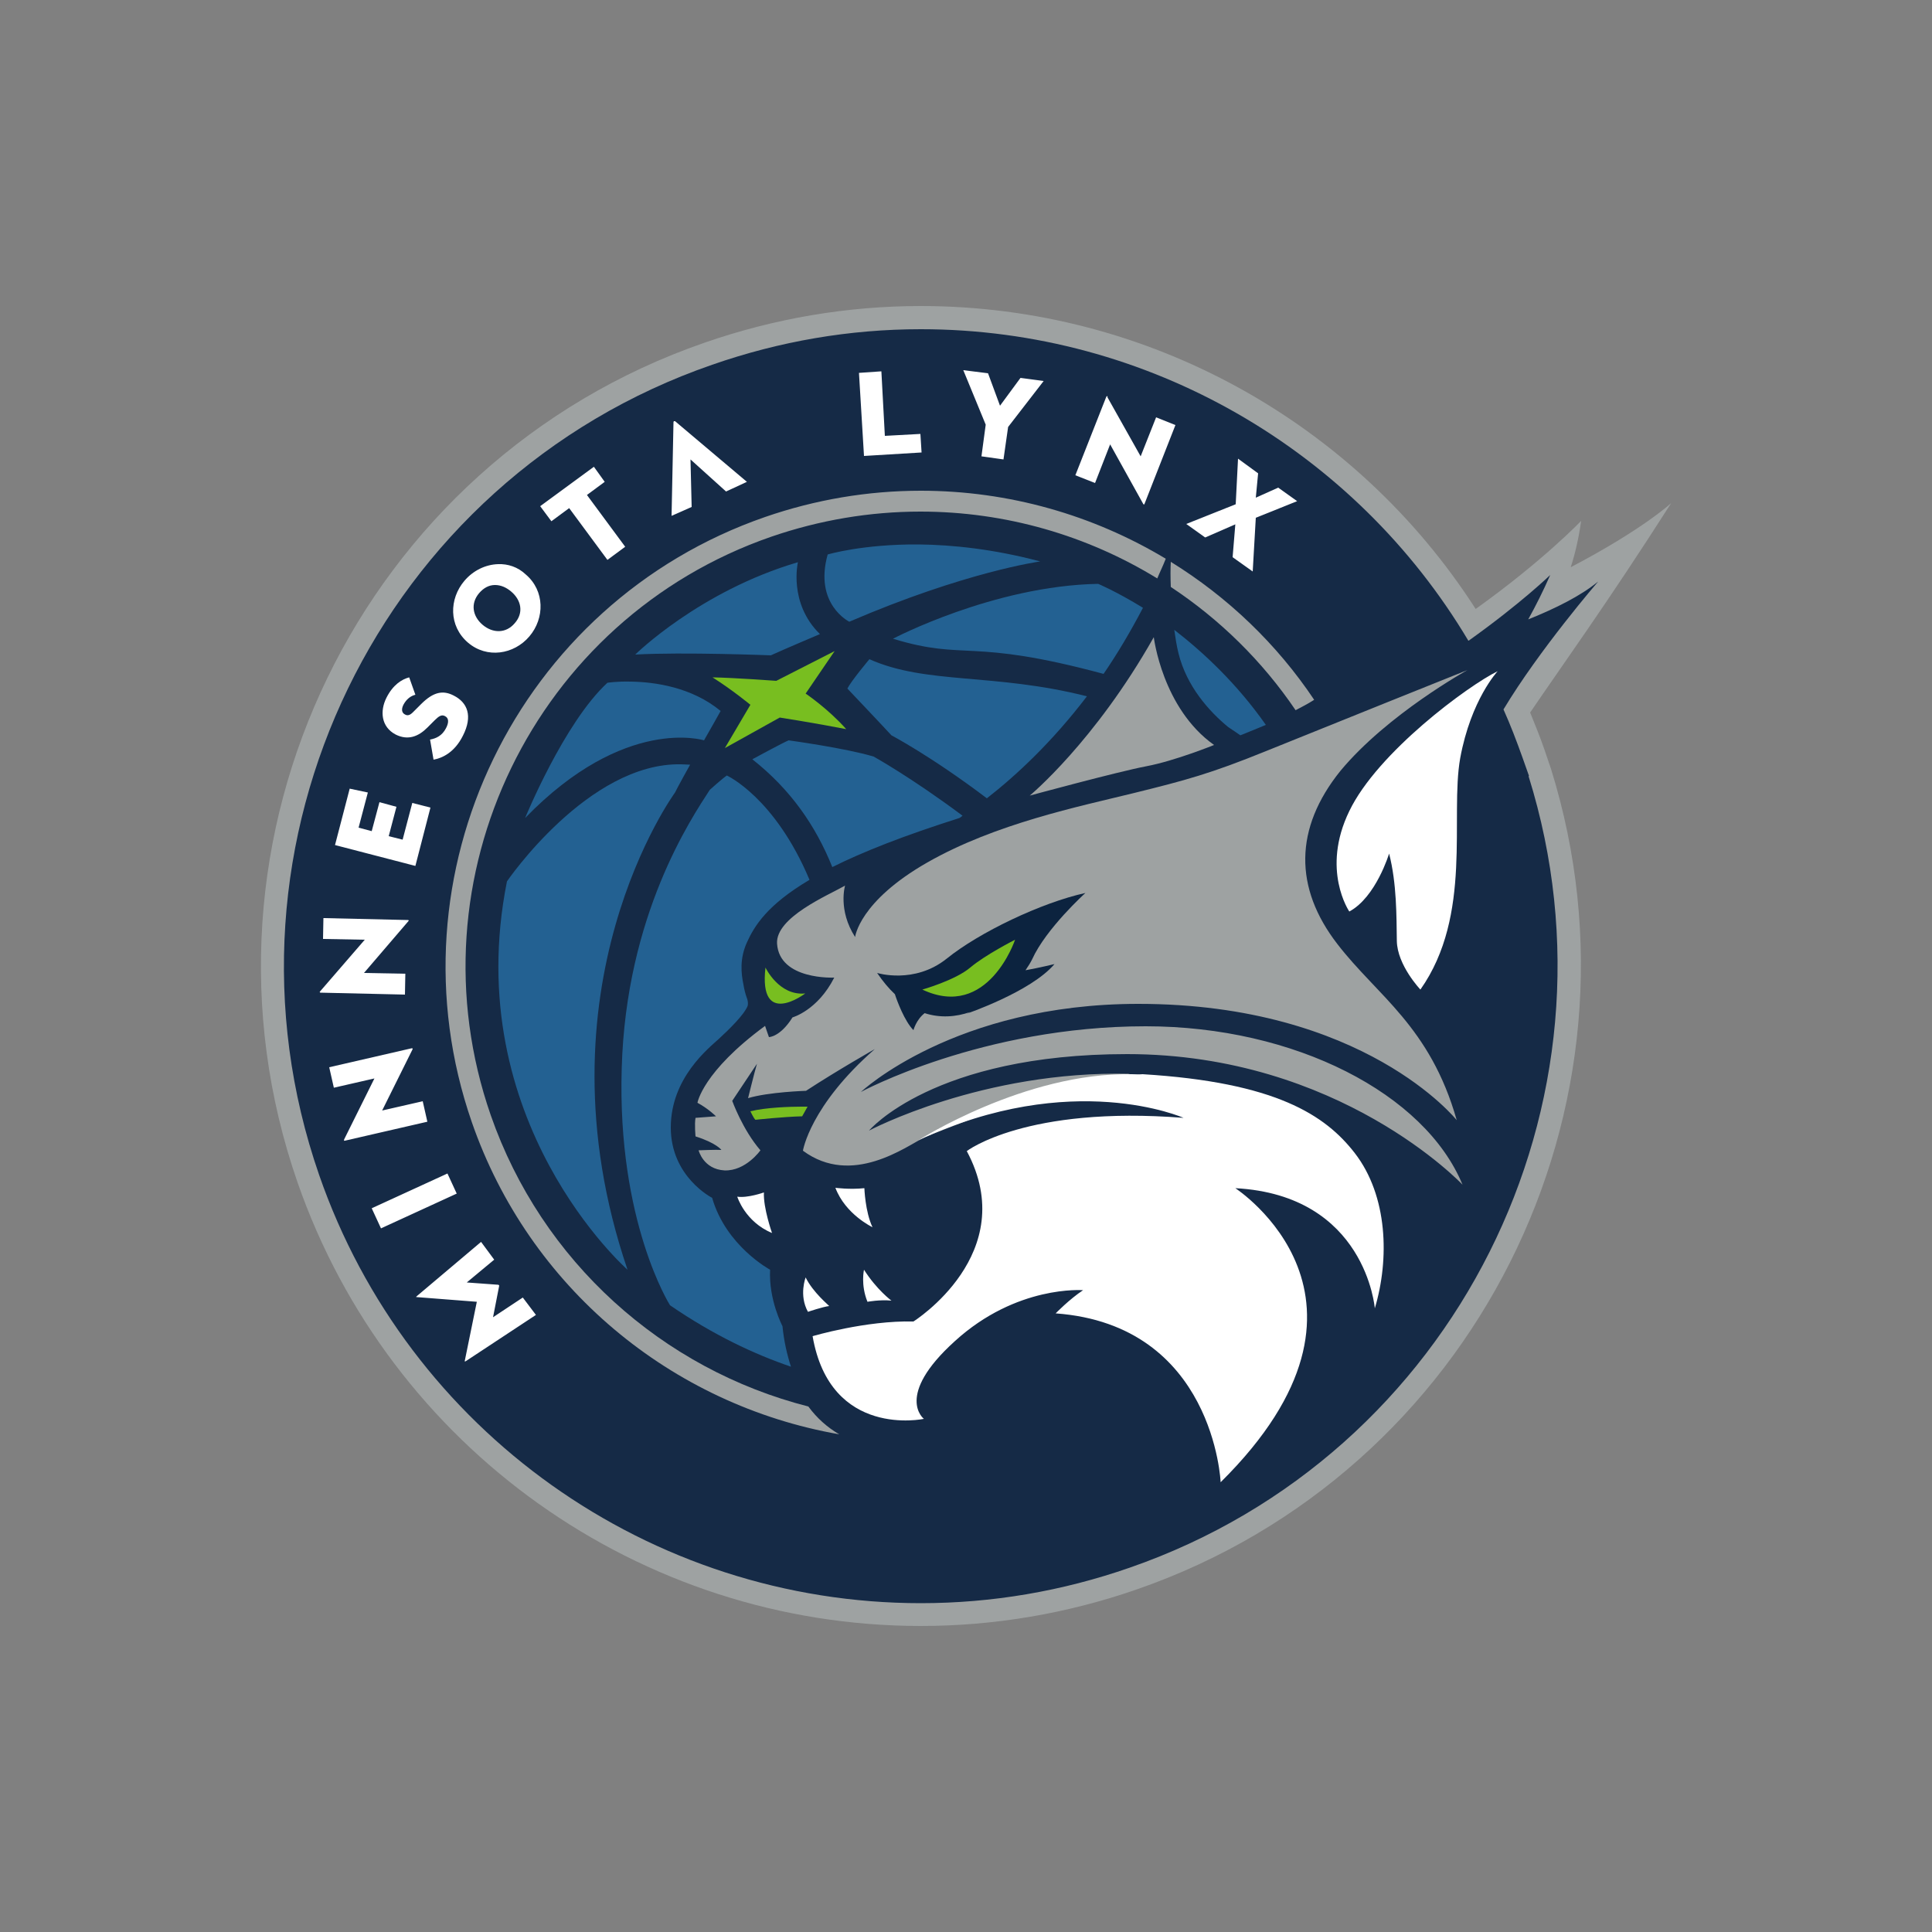 <?xml version="1.0" encoding="utf-8"?>
<!-- Generator: Adobe Illustrator 19.0.0, SVG Export Plug-In . SVG Version: 6.00 Build 0)  -->
<svg version="1.1" id="Layer_1" xmlns="http://www.w3.org/2000/svg" xmlns:xlink="http://www.w3.org/1999/xlink" x="0px" y="0px"
	 viewBox="0 0 500 500" style="enable-background:new 0 0 500 500;" xml:space="preserve">
<rect x="0" y="0" width="500" height="500" fill="#808080" stroke="none"/>
<style type="text/css">
	.st0{fill:#9EA2A2;}
	.st1{fill:#152A46;}
	.st2{fill:#236192;}
	.st3{fill:#FFFFFF;}
	.st4{fill:#0C233F;}
	.st5{fill:#78BE20;}
</style>
<g id="XMLID_1_">
	<path id="XMLID_3_" class="st0" d="M401.4,199l-1.7-5c-1.1-3.2-2.4-6.4-3.7-9.6c8-11.8,19.9-28.2,36.5-54.2c0,0-7.3,6.8-26,16.6
		c1.2-3.7,2.1-7.7,2.7-12c0,0-9.8,10.3-27.3,22.8c-30.9-48.1-84.7-78.4-143.6-78.4c-19,0-37.9,3.2-56,9.5
		C93.3,119.5,46.1,217,77,306c23.9,68.7,88.7,114.8,161.3,114.8c19,0,37.9-3.2,56-9.5C381.6,381,428.7,286.6,401.4,199L401.4,199
		L401.4,199"/>
	<path id="XMLID_4_" class="st1" d="M238.3,85.2L238.3,85.2c-18.4,0-36.5,3.1-54,9.2C98.4,124.1,52.8,218.2,82.6,304.1
		c23,66.3,85.6,110.8,155.7,110.8c18.4,0,36.6-3.1,54.1-9.2c84.2-29.2,129.6-120.3,103.2-204.8l0.1-0.1l0,0l-1.7-4.8
		c-1.5-4.2-3.1-8.4-4.9-12.4c9.3-15.5,24.5-33.1,24.5-33.1c-4.5,3.7-10.9,6.9-18.1,9.8c2-3.6,3.9-7.4,5.7-11.5c0,0-7.5,7.3-21.1,17
		l-0.1,0C350.7,116.6,297.2,85.2,238.3,85.2"/>
	<path id="XMLID_11_" class="st0" d="M238.3,127c-13.7,0-27.3,2.3-40.3,6.8c-64.1,22.2-98.1,92.5-75.9,156.6
		c14.8,42.7,51.6,73.2,95.1,80.8c-3.1-1.8-5.8-4.2-8-7.2c-37.7-9.6-69-37.5-82.2-75.4c-21.3-61.3,11.3-128.5,72.6-149.7
		c12.5-4.3,25.5-6.5,38.6-6.5c22.1,0,43.2,6.2,61.3,17.3c0.7-1.7,1.5-3.3,2.2-5.1C282.9,133.3,261.1,127,238.3,127z M303,145.4
		c-0.1,1.8-0.1,4,0,6.5c12.7,8.4,23.7,19.2,32.3,31.9c1.5-0.8,3.1-1.6,4.5-2.5l0.3-0.2h0C330.4,166.6,317.7,154.5,303,145.4z
		 M298.6,164.9c-15.3,27.1-32.1,41-32.1,41s22.8-6.2,30.2-7.6c7.4-1.4,17.5-5.5,17.5-5.5C300.8,183.3,298.6,164.9,298.6,164.9z
		 M379.8,173.4c0,0-37.9,15.2-52.2,21c-14.3,5.8-20.6,7.5-34.4,10.9c-13.8,3.4-35.5,7.8-53.2,17.9c-17.7,10.1-18.7,19.3-18.7,19.3
		c-4.5-7-2.6-13.3-2.6-13.3c-4.4,2.5-18,8.2-17.6,15c0.6,9.5,14.8,8.8,14.8,8.8c-4.3,8.5-10.8,10.3-10.8,10.3
		c-3.2,5.1-6.1,5.1-6.1,5.1c-0.3-0.8-1-2.9-1-2.9c-16.2,11.9-17.5,19.9-17.5,19.9c2.8,1.5,4.8,3.5,4.8,3.5c-1.1,0.1-5.3,0.4-5.3,0.4
		c-0.3,1.6,0,4.8,0,4.8c5.4,1.7,6.7,3.5,6.7,3.5c-1.2-0.1-5.9,0.1-5.9,0.1s1.2,4.9,6.7,5.2c5.5,0.2,9.3-5.2,9.3-5.2
		c-4.6-5.3-7.3-12.8-7.3-12.8l6.4-9.6c-0.7,2.4-2.3,8.9-2.3,8.9c5.3-1.6,15-1.9,15-1.9c8.1-5.3,17.8-10.8,17.8-10.8
		c-16.8,14.7-18.6,26.3-18.6,26.3c12.7,9.4,26.7-1.1,31.5-3.5c0,0,16.3-6.5,23.9-9c7.6-2.5,29.2-7.4,29.2-7.4
		c-38.2-0.9-67.5,14.7-67.5,14.7s16.6-19.8,66.8-19.8c55,0,86.8,33.8,86.8,33.8c-9.7-23.5-43.3-41-82-41c-42.4,0-73.7,17-73.7,17
		s24.2-22.8,71.8-22.8c58.5,0,82.4,30.1,82.4,30.1c-6.9-24.3-20.6-32.2-30.9-45.6c-11.2-14.5-11.2-29.9,0.8-44.8
		C359.1,184.8,379.8,173.4,379.8,173.4L379.8,173.4z"/>
	<path id="XMLID_21_" class="st2" d="M237.8,140.9c-14.6-0.1-23.6,2.6-23.6,2.6c-3.6,12.9,5.6,17.4,5.6,17.4
		c30.2-13,49.4-15.6,49.4-15.6C257.2,142.1,246.5,141,237.8,140.9z M206.5,145.5c-25.5,7.5-42.1,23.9-42.1,23.9
		c12.4-0.7,35.1,0.2,35.1,0.2c2.8-1.3,12.7-5.5,12.7-5.5C204,156.1,206.5,145.5,206.5,145.5z M284.2,151.1
		c-27.1,0.5-53.1,14.2-53.1,14.2c19,5.8,19.6-0.3,54.5,9.1c3.5-5.1,6.9-10.8,10.2-17.1C288.8,153,284.2,151.1,284.2,151.1z
		 M303.9,163c0.3,2.1,0.6,4.1,1.1,6.1c2.1,8.5,7.9,15,12.9,19.1c1.1,0.7,2.1,1.4,3.1,2.1c2.5-1,4.7-1.9,6.6-2.7
		C320.1,176.9,311.4,168.8,303.9,163z M225,170.6c0,0-4.7,5.6-5.7,7.6c0,0,9.3,9.8,11.4,12.1c0,0,10.3,5.4,24.7,16.3
		c7.7-6,16.9-14.6,25.9-26.4C257.2,174.1,239.8,177.2,225,170.6z M163.3,176.4c-3.7-0.1-6.1,0.3-6.1,0.3c-11.2,10.3-21.3,35-21.3,35
		c25.8-26.6,46.3-20.1,46.3-20.1c1-1.7,4.3-7.6,4.3-7.6C179,177.8,169.4,176.5,163.3,176.4z M204.1,191.6c-1.3,0.5-9.4,4.9-9.4,4.9
		c9.9,7.8,16.4,17.2,20.7,27.9c7.8-3.9,18.4-8.1,32.9-12.7c0.3-0.2,0.6-0.4,0.8-0.6c-13.4-10-23-15.3-23-15.3
		C218.8,193.6,204.1,191.6,204.1,191.6z M176.3,197.8c-24.1-0.5-45.1,30.3-45.1,30.3c-12.4,62.2,31.2,100.5,31.2,100.5
		c-24.8-72.9,12.3-123.5,12.3-123.5c0.5-1.1,3.9-7.2,3.9-7.2C177.9,197.9,177.1,197.8,176.3,197.8z M188.1,200.7
		c-1.3,0.9-4.4,3.7-4.4,3.7c-4.8,7.4-21.7,32.4-22.8,72.1c-1.2,39.7,12.5,61.3,12.5,61.3c11.2,7.7,21.9,12.7,31.3,15.9
		c-1-3.1-1.8-6.5-2.2-10.5c0,0-3.6-6.8-3.2-14.6c0,0-11.4-6.1-15-18.6c0,0-10.7-5.4-10.7-18.2c0-12.9,9.9-20.6,12.5-23
		c2.6-2.4,6.5-6.2,7.4-8.5c0.1-0.4,0.1-1-0.1-1.7c-0.5-1.3-0.8-2.6-1-3.8c-0.6-2.9-1-6.7,0.9-10.9c1.9-4.2,5.2-9.7,16.2-16.2
		C200.5,206.3,188.1,200.7,188.1,200.7L188.1,200.7z"/>
	<path id="XMLID_42_" class="st3" d="M249.3,95.8l5.8,14.1l-1.1,8.2l5.7,0.8l1.2-8.4l9.2-11.9l-6-0.8l-5.3,7.2l-3.1-8.4L249.3,95.8z
		 M228.1,96.1l-5.8,0.4l1.3,21.5l14.9-0.9l-0.3-4.8l-9.2,0.5L228.1,96.1z M286.5,102.5l-0.2,0.2l-8,20.3l5.1,2l3.9-10l8.5,15.3
		c0.2,0.4,0.3,0.3,0.4,0.1l8-20.4l-5-2l-4,10.1l-8.6-15.3C286.7,102.6,286.6,102.5,286.5,102.5z M174.4,109l-0.1,0.2l-0.5,24.3
		l5.2-2.3l-0.3-12.3l9.2,8.3l5.4-2.5l-18.6-15.7L174.4,109z M320.4,118.7l-0.6,11.8l-12.8,5.1l4.9,3.5l7.8-3.4l-0.7,8.5l5.2,3.7
		l0.8-13.9l10.7-4.3l-4.9-3.5l-5.8,2.6l0.6-6.3L320.4,118.7z M153.7,120.8L139.8,131l2.9,3.9l4.6-3.4l9.9,13.4l4.6-3.4l-9.9-13.4
		l4.6-3.4L153.7,120.8z M128.9,146c-3.2,0.1-6.4,1.6-8.7,4.3c-4,4.7-4.1,11.7,0.9,16c4.9,4.2,11.9,3.1,15.9-1.6c4-4.7,4-11.8-0.9-16
		C134,146.7,131.4,145.9,128.9,146z M128.1,151.4c1.5,0,2.9,0.6,4.2,1.7c2.6,2.2,3.3,5.5,0.9,8.2c-2.3,2.7-5.7,2.6-8.3,0.4
		c-2.6-2.2-3.2-5.5-0.9-8.2C125.2,152.1,126.6,151.4,128.1,151.4z M387.6,173.7c-7.6,3.7-31.1,21-38.4,36.2c-7.4,15.2,0,26,0,26
		c6.9-3.7,10.3-15,10.3-15c2,7.8,1.9,16.3,2,22.6c0.1,6.3,6.1,12.6,6.1,12.6c13.6-19.3,7.6-44.7,10.3-59.9
		C380.7,181,387.6,173.7,387.6,173.7L387.6,173.7z M105.9,175.3c-1.9,0.5-4.2,1.9-5.9,5.3c-1.7,3.4-1.4,7.5,2.4,9.5
		c3.2,1.6,5.9,0.5,8.2-1.8l1.9-1.9c1.1-1.1,1.8-1.5,2.6-1.1c1.1,0.5,1.1,1.7,0.3,3.2c-1,1.9-2.5,2.6-4.1,2.9l0.9,5.2
		c2.2-0.4,5.4-1.8,7.6-6.2c2.6-5.1,1.2-8.6-2.4-10.4c-2.7-1.4-5.2-1-8.4,2.2l-2.1,2.1c-0.8,0.8-1.4,1-2.1,0.6
		c-0.8-0.4-1-1.3-0.4-2.5c0.8-1.5,1.9-2.3,3.1-2.6L105.9,175.3z M90.5,204.1l-3.8,14.6l20.8,5.4l3.9-15.1l-4.7-1.2l-2.5,9.5
		l-3.6-0.9l2-7.6l-4.4-1.2l-2,7.5l-3.4-0.9l2.4-9.1L90.5,204.1z M83.7,237.6l-0.1,5.4l10.8,0.2l-11.5,13.3c-0.3,0.3-0.1,0.4,0.1,0.4
		l21.8,0.5l0.1-5.4l-10.7-0.2l11.4-13.3c0.3-0.3,0.2-0.4-0.1-0.4L83.7,237.6L83.7,237.6z M106.5,271.3l-21.3,4.9l1.2,5.3l10.5-2.4
		l-7.8,15.7c-0.2,0.4,0,0.5,0.2,0.4l21.3-4.9l-1.2-5.3l-10.5,2.4l7.8-15.7C106.9,271.3,106.8,271.3,106.5,271.3z M292.9,278
		c-27.7-0.5-55.2,17.1-55.2,17.1c39.8-18.6,68.6-5.8,68.6-5.8c-40.8-3.2-56.1,8.6-56.1,8.6c14.2,26.5-13.8,44.1-13.8,44.1
		c-12.3-0.3-26.1,3.8-26.1,3.8c4.6,26.6,28.8,21.4,28.8,21.4s-7.7-5.9,8-20.1c16-14.6,33.2-13.2,33.2-13.2c-3.5,2.3-7.1,6-7.1,6
		c41,3,42.7,43.7,42.7,43.7c48-47.5,3.8-76.1,3.8-76.1c33.8,1.8,36.1,31.1,36.1,31.1c3.8-12.7,3.4-29.1-5.2-40.2
		c-7.6-9.8-20.4-18.3-54.9-20.4C294.7,278.1,293.8,278,292.9,278z M115.8,303.7l-19.6,9l2.4,5.2l19.6-9L115.8,303.7z M216.2,307.4
		c2.6,6.9,9.6,10.2,9.6,10.2c-1.9-4-2.1-10.1-2.1-10.1C219.8,307.9,216.2,307.4,216.2,307.4z M197.7,308.6c0,0-4.2,1.5-6.9,1.1
		c0,0,2,6.5,9,9.4C199.8,319.1,197.5,312.6,197.7,308.6z M124.5,321.4l-16.7,14.1c-0.2,0.2-0.1,0.2,0.2,0.2l15.4,1.2l-3.1,15.2
		c-0.1,0.2,0,0.3,0.2,0.2l18.2-12l-3.4-4.5l-7.7,5.1l1.6-8.2l-0.2-0.2l-8.2-0.6l7.1-5.9L124.5,321.4z M223.6,328.6
		c0,0-0.9,3.9,0.9,8.3c0,0,3.2-0.6,6.2-0.3C230.7,336.6,226.9,333.8,223.6,328.6z M208.5,330.6c0,0-1.8,4.6,0.6,8.9
		c0,0,3.8-1.3,5.5-1.5C214.6,337.9,210.4,334.5,208.5,330.6z"/>
	<path id="XMLID_43_" class="st4" d="M245,248.1c8.4-6.8,24.5-14.5,35.9-17c0,0-10.2,9.2-13.8,17.2c-0.4,0.8-1,1.8-1.7,2.8
		c3.4-0.6,7.5-1.6,7.5-1.6c-6.1,7.2-22.9,12.9-22.9,12.9c0.3-0.1,0.7-0.3,1.1-0.5c-3.7,1.3-7.8,1.6-11.8,0.3
		c-2.2,1.7-2.9,4.4-2.9,4.4c-2.3-2.3-4.3-7.7-4.8-9.3c-1.6-1.5-3.1-3.3-4.6-5.5C227,251.8,236.6,254.8,245,248.1"/>
	<path id="XMLID_48_" class="st5" d="M216,168.5l-15.1,7.7c0,0-10.8-0.8-16.5-0.9c5.2,3.3,9.8,7.1,9.8,7.1l-6.6,11.2l14.2-7.9
		c0,0,9,1.4,17.2,3c-4.7-5.3-10.5-9.2-10.5-9.2L216,168.5z M262.7,243.2c0,0-7.7,3.9-11.6,7.2c-3.9,3.3-12.4,5.7-12.4,5.7
		C255.7,264.1,262.7,243.2,262.7,243.2z M198.1,250.4c-1.8,15.9,10.3,6.7,10.3,6.7C201.6,257.8,198.1,250.4,198.1,250.4z
		 M207.4,286.4c-2.9,0-9.2,0.2-13.2,1.2c0,0,0.9,1.9,1.3,2.2c0,0,7.4-0.8,12.1-0.9l1.4-2.5C209,286.4,208.4,286.4,207.4,286.4z"/>
</g>
</svg>
